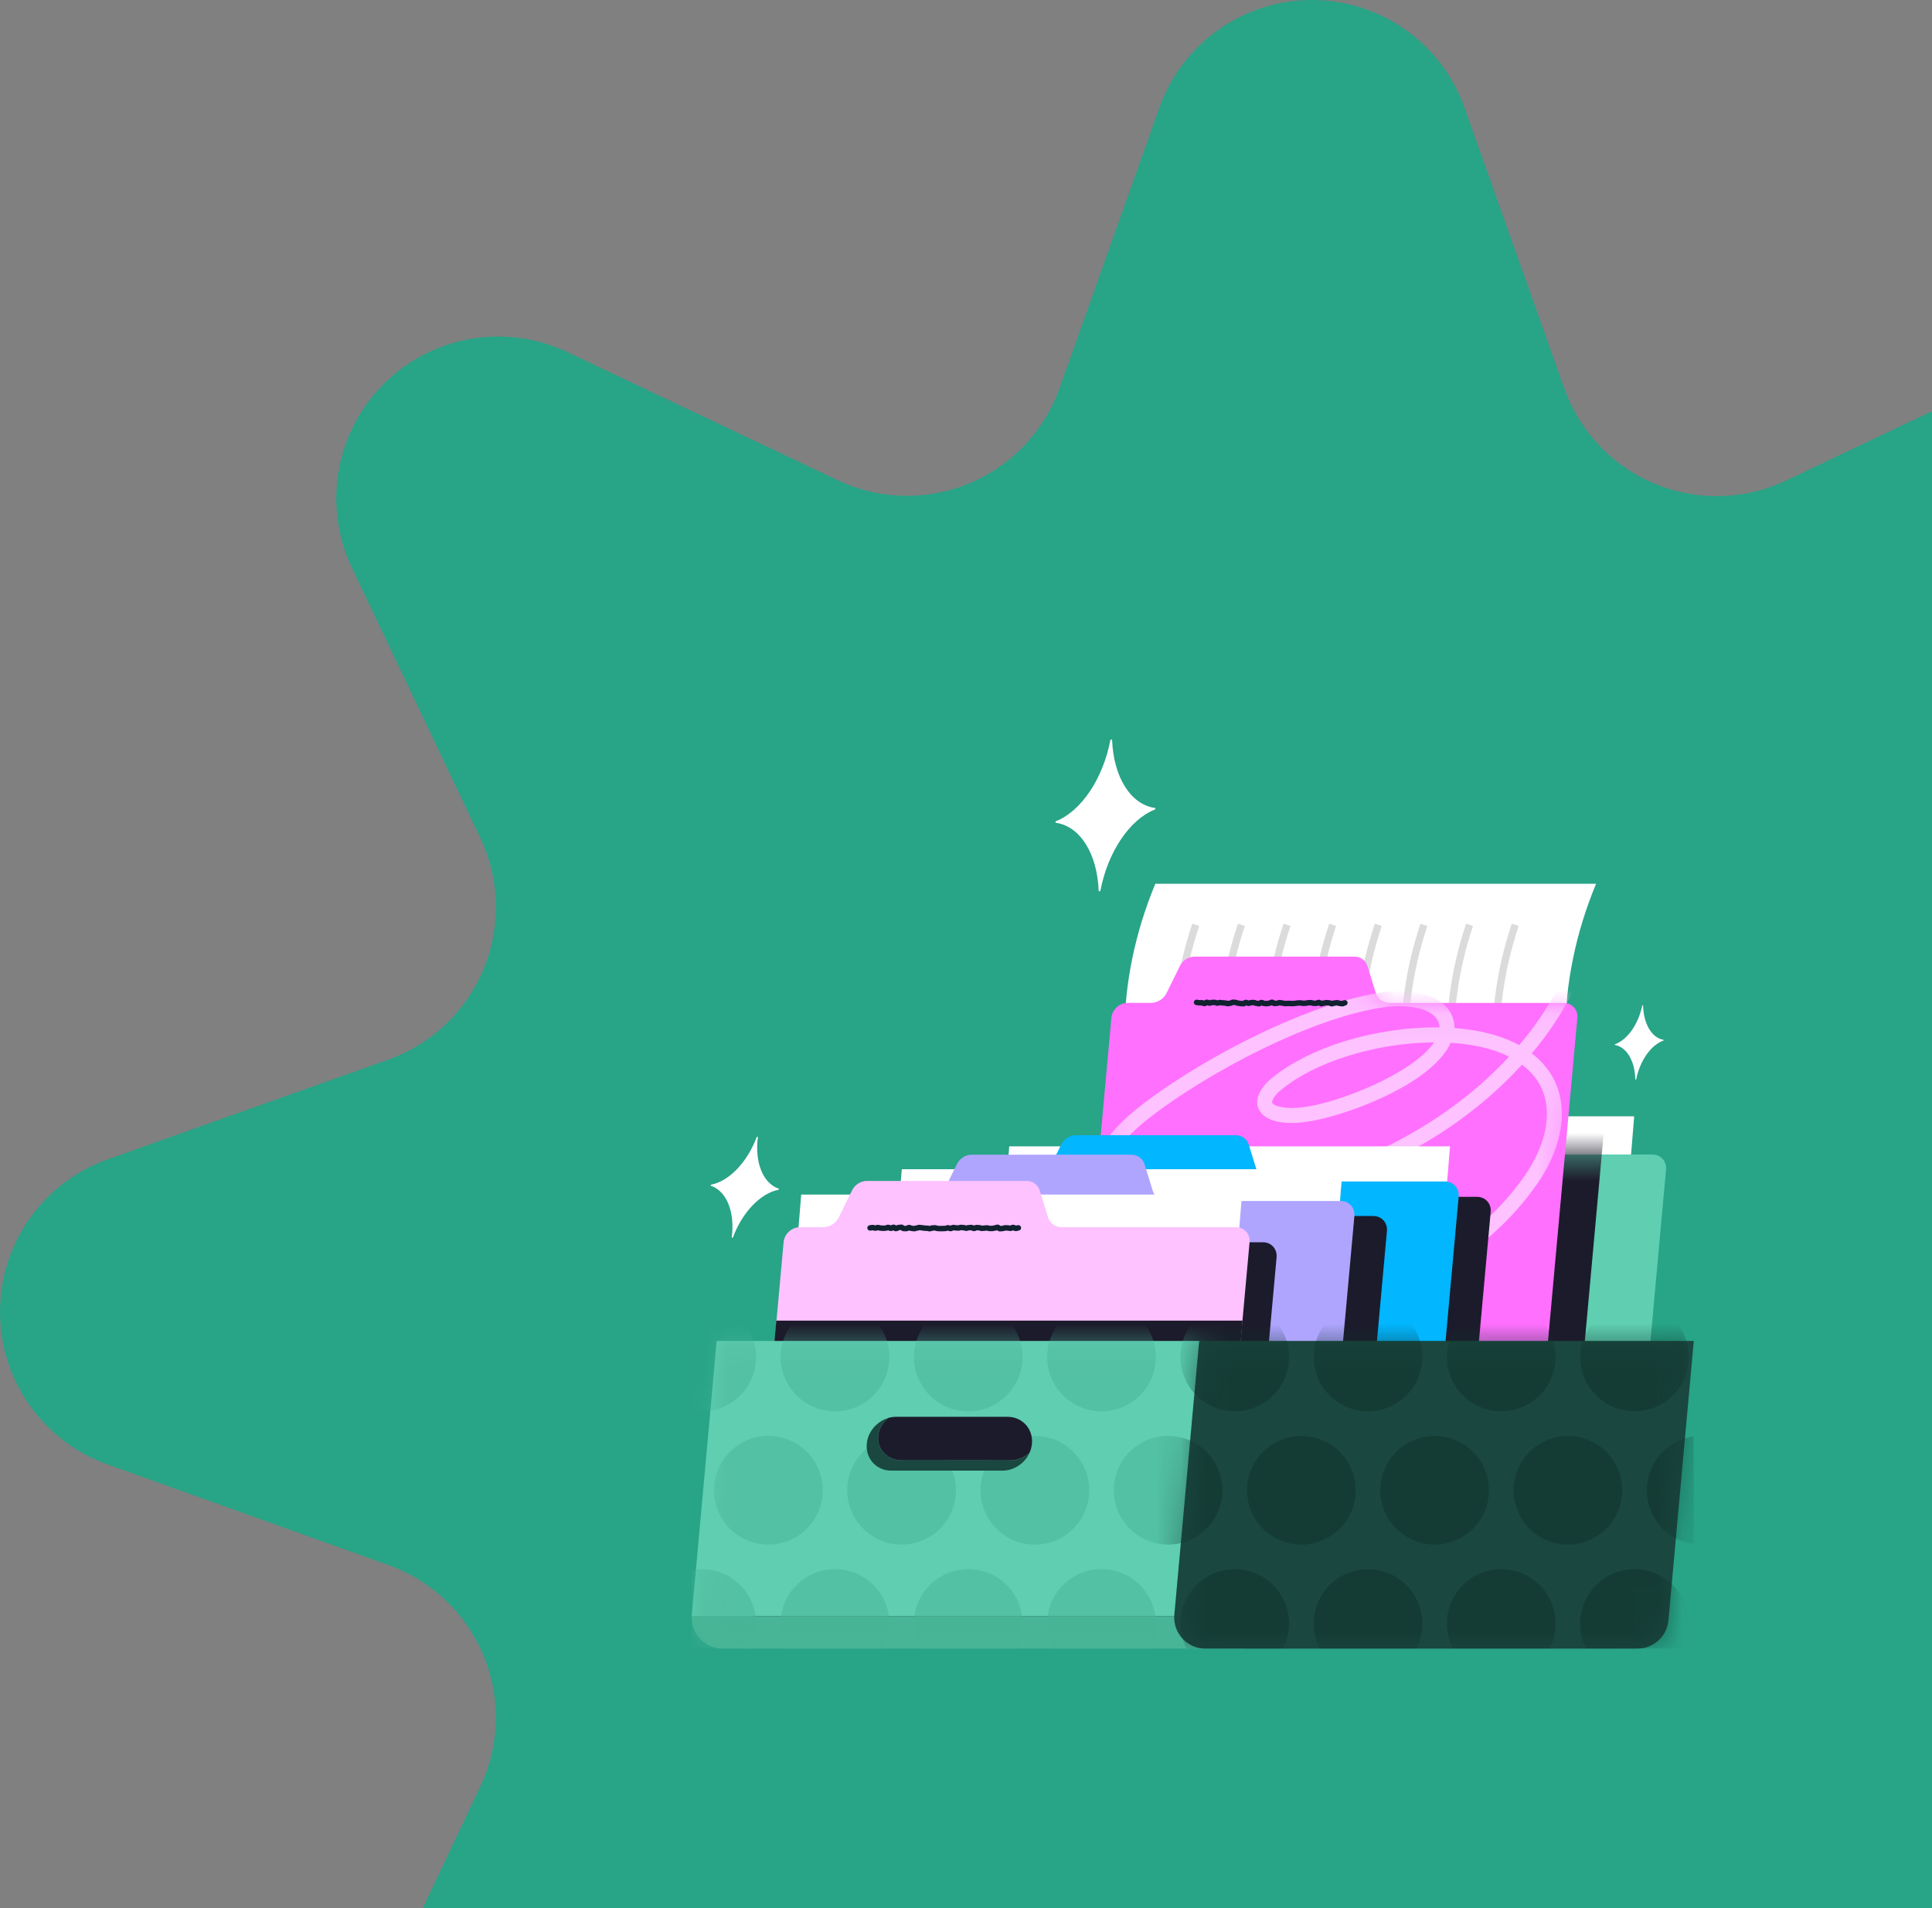 <svg width="81" height="80" viewBox="0 0 81 80" fill="none" xmlns="http://www.w3.org/2000/svg">
<rect x="0" y="0" width="81" height="80" fill="#808080" stroke="none"/>
<g clip-path="url(#clip0_6861_106569)">
<path d="M61.4 4.516L65.587 16.295C65.906 17.191 66.41 18.011 67.067 18.699C67.723 19.388 68.517 19.931 69.397 20.292C70.278 20.654 71.224 20.827 72.175 20.799C73.126 20.771 74.06 20.543 74.918 20.13L86.211 14.763C91.975 12.024 97.99 18.039 95.251 23.809L89.884 35.096C89.476 35.954 89.253 36.888 89.229 37.837C89.205 38.786 89.38 39.73 89.744 40.608C90.107 41.485 90.651 42.276 91.34 42.93C92.028 43.584 92.846 44.086 93.741 44.404L105.515 48.592C106.836 49.061 107.979 49.928 108.788 51.073C109.596 52.218 110.03 53.585 110.03 54.987C110.03 56.389 109.596 57.757 108.788 58.902C107.979 60.047 106.836 60.914 105.515 61.383L93.741 65.57C92.847 65.888 92.029 66.39 91.341 67.044C90.653 67.698 90.11 68.488 89.746 69.365C89.383 70.242 89.207 71.185 89.231 72.133C89.255 73.082 89.477 74.015 89.884 74.873L95.251 86.166C95.85 87.431 96.044 88.851 95.805 90.23C95.567 91.61 94.907 92.882 93.917 93.872C92.927 94.862 91.655 95.522 90.275 95.761C88.895 95.999 87.476 95.806 86.211 95.206L74.918 89.839C74.06 89.432 73.127 89.21 72.178 89.186C71.23 89.163 70.286 89.338 69.41 89.702C68.533 90.065 67.742 90.609 67.089 91.297C66.435 91.985 65.933 92.802 65.615 93.696L61.428 105.47C60.959 106.791 60.092 107.934 58.947 108.743C57.801 109.552 56.434 109.986 55.032 109.986C53.63 109.986 52.263 109.552 51.117 108.743C49.972 107.934 49.105 106.791 48.636 105.47L44.449 93.696C44.131 92.802 43.629 91.983 42.975 91.295C42.321 90.606 41.529 90.062 40.652 89.699C39.775 89.335 38.831 89.16 37.882 89.184C36.932 89.208 35.998 89.431 35.141 89.839L23.853 95.206C18.084 97.945 12.069 91.93 14.808 86.166L20.13 74.918C20.538 74.061 20.761 73.128 20.785 72.179C20.81 71.23 20.635 70.287 20.272 69.41C19.909 68.533 19.366 67.742 18.678 67.089C17.99 66.435 17.172 65.933 16.278 65.615L4.516 61.4C3.195 60.931 2.051 60.064 1.243 58.919C0.434 57.773 0 56.406 0 55.004C0 53.602 0.434 52.235 1.243 51.09C2.051 49.944 3.195 49.078 4.516 48.608L16.295 44.421C17.188 44.101 18.004 43.597 18.69 42.942C19.376 42.287 19.917 41.495 20.279 40.618C20.64 39.741 20.813 38.798 20.788 37.85C20.762 36.901 20.538 35.969 20.13 35.113L14.763 23.826C14.157 22.558 13.959 21.133 14.197 19.748C14.435 18.363 15.097 17.086 16.091 16.094C17.086 15.101 18.364 14.441 19.749 14.206C21.135 13.971 22.559 14.171 23.826 14.78L35.113 20.13C35.97 20.538 36.904 20.761 37.853 20.786C38.802 20.81 39.745 20.635 40.623 20.272C41.5 19.909 42.291 19.366 42.946 18.678C43.6 17.99 44.102 17.173 44.421 16.278L48.608 4.516C49.078 3.195 49.944 2.051 51.09 1.243C52.235 0.434 53.602 0 55.004 0C56.406 0 57.773 0.434 58.919 1.243C60.064 2.051 60.931 3.195 61.4 4.516Z" fill="#28A487"/>
</g>
<g clip-path="url(#clip1_6861_106569)">
<path d="M65.625 43.321H47.146C47.148 41.254 47.579 39.121 48.438 37.052H66.917C66.058 39.119 65.628 41.253 65.625 43.321Z" fill="white"/>
<path d="M63.527 38.774C62.87 40.731 62.613 42.749 62.761 44.706" stroke="#DBDBDB" stroke-width="0.306" stroke-miterlimit="10"/>
<path d="M61.612 38.774C60.955 40.731 60.698 42.749 60.846 44.706" stroke="#DBDBDB" stroke-width="0.306" stroke-miterlimit="10"/>
<path d="M59.699 38.774C59.042 40.731 58.785 42.749 58.933 44.706" stroke="#DBDBDB" stroke-width="0.306" stroke-miterlimit="10"/>
<path d="M57.786 38.774C57.129 40.731 56.872 42.749 57.02 44.706" stroke="#DBDBDB" stroke-width="0.306" stroke-miterlimit="10"/>
<path d="M55.873 38.774C55.216 40.731 54.959 42.749 55.107 44.706" stroke="#DBDBDB" stroke-width="0.306" stroke-miterlimit="10"/>
<path d="M53.96 38.774C53.301 40.731 53.046 42.749 53.194 44.706" stroke="#DBDBDB" stroke-width="0.306" stroke-miterlimit="10"/>
<path d="M52.047 38.774C51.388 40.731 51.133 42.749 51.28 44.706" stroke="#DBDBDB" stroke-width="0.306" stroke-miterlimit="10"/>
<path d="M50.133 38.774C49.475 40.731 49.219 42.749 49.367 44.706" stroke="#DBDBDB" stroke-width="0.306" stroke-miterlimit="10"/>
<path d="M68.003 53.072H49.523L50.035 46.804H68.514L68.003 53.072Z" fill="white"/>
<path d="M69.85 49.031L68.455 64.396C68.424 64.743 68.117 65.025 67.77 65.025H49.49C49.143 65.025 48.888 64.743 48.919 64.396L50.314 49.031C50.345 48.684 50.652 48.402 50.999 48.402H51.975C52.247 48.402 52.508 48.237 52.632 47.984L53.185 46.857C53.301 46.619 53.547 46.463 53.803 46.463H60.503C60.76 46.463 60.976 46.619 61.05 46.858L61.398 47.985C61.476 48.238 61.706 48.404 61.978 48.404H69.279C69.626 48.404 69.881 48.685 69.85 49.032V49.031Z" fill="#5FCEB1"/>
<mask id="mask0_6861_106569" style="mask-type:luminance" maskUnits="userSpaceOnUse" x="48" y="46" width="22" height="20">
<path d="M69.85 49.031L68.455 64.396C68.424 64.743 68.117 65.025 67.77 65.025H49.49C49.143 65.025 48.888 64.743 48.919 64.396L50.314 49.031C50.345 48.684 50.652 48.402 50.999 48.402H51.975C52.247 48.402 52.508 48.237 52.632 47.984L53.185 46.857C53.301 46.619 53.547 46.463 53.803 46.463H60.503C60.76 46.463 60.976 46.619 61.05 46.858L61.398 47.985C61.476 48.238 61.706 48.404 61.978 48.404H69.279C69.626 48.404 69.881 48.685 69.85 49.032V49.031Z" fill="white"/>
</mask>
<g mask="url(#mask0_6861_106569)">
<path d="M67.557 43.976L66.162 59.342C66.131 59.688 65.825 59.97 65.478 59.97H47.198C46.851 59.97 46.595 59.688 46.627 59.342L48.021 43.976C48.053 43.629 48.359 43.348 48.706 43.348H49.683C49.955 43.348 50.215 43.182 50.339 42.929L50.892 41.803C51.009 41.565 51.254 41.408 51.511 41.408H58.211C58.467 41.408 58.684 41.565 58.758 41.804L59.106 42.931C59.184 43.184 59.414 43.349 59.686 43.349H66.986C67.333 43.349 67.589 43.631 67.557 43.977V43.976Z" fill="#1C1B2B"/>
</g>
<path d="M66.131 42.675L64.736 58.041C64.705 58.388 64.398 58.669 64.051 58.669H45.771C45.425 58.669 45.169 58.388 45.2 58.041L46.595 42.675C46.626 42.329 46.933 42.047 47.28 42.047H48.257C48.528 42.047 48.789 41.882 48.913 41.629L49.466 40.502C49.583 40.264 49.828 40.107 50.085 40.107H56.784C57.041 40.107 57.258 40.264 57.332 40.503L57.68 41.63C57.757 41.883 57.988 42.048 58.259 42.048H65.56C65.907 42.048 66.162 42.33 66.131 42.677V42.675Z" fill="#FF70FE"/>
<mask id="mask1_6861_106569" style="mask-type:luminance" maskUnits="userSpaceOnUse" x="45" y="40" width="22" height="19">
<path d="M66.131 42.675L64.736 58.041C64.705 58.388 64.398 58.669 64.051 58.669H45.771C45.425 58.669 45.169 58.388 45.2 58.041L46.595 42.675C46.626 42.329 46.933 42.047 47.28 42.047H48.257C48.528 42.047 48.789 41.882 48.913 41.629L49.466 40.502C49.583 40.264 49.828 40.107 50.085 40.107H56.784C57.041 40.107 57.258 40.264 57.332 40.503L57.68 41.63C57.757 41.883 57.988 42.048 58.259 42.048H65.56C65.907 42.048 66.162 42.33 66.131 42.677V42.675Z" fill="white"/>
</mask>
<g mask="url(#mask1_6861_106569)">
<path d="M49.49 56.377C48.773 56.377 48.05 56.343 47.323 56.275L47.382 55.652C52.24 56.106 56.931 54.984 60.592 52.491C61.923 51.587 62.993 50.582 63.774 49.502C64.656 48.327 65.023 47.08 64.785 46.075C64.65 45.502 64.322 45.02 63.81 44.637C60.58 48.187 55.624 50.435 49.992 50.861C47.895 51.051 46.403 50.578 46.004 49.599C45.758 48.993 45.845 47.962 47.66 46.489C50.283 44.404 55.039 41.938 58.154 41.584C58.526 41.547 59.777 41.478 60.493 42.075C60.785 42.32 60.949 42.636 60.98 43.018V43.032V43.046C60.98 43.065 60.98 43.083 60.979 43.103C61.924 43.174 62.793 43.374 63.497 43.717C63.565 43.751 63.63 43.785 63.693 43.82C63.854 43.632 64.008 43.439 64.158 43.244C65.206 41.86 65.787 40.608 65.931 39.419C66.269 36.817 63.961 35.301 61.676 34.991C60.532 34.817 59.251 34.871 57.865 35.152C53.861 36.041 49.419 38.313 45.682 41.384L45.286 40.901C49.096 37.768 53.633 35.451 57.736 34.539C59.2 34.244 60.554 34.188 61.767 34.373C64.426 34.732 66.929 36.609 66.553 39.498C66.395 40.797 65.774 42.148 64.656 43.623C64.516 43.807 64.371 43.987 64.222 44.164C64.829 44.632 65.228 45.231 65.394 45.928C65.675 47.115 65.269 48.552 64.277 49.871C63.458 51.005 62.335 52.063 60.944 53.007C57.714 55.207 53.709 56.374 49.491 56.374L49.49 56.377ZM58.653 42.184C58.502 42.184 58.356 42.192 58.218 42.206C55.218 42.547 50.603 44.949 48.049 46.977C46.885 47.921 46.349 48.793 46.581 49.364C46.857 50.044 48.207 50.394 49.938 50.238C55.368 49.826 60.143 47.685 63.265 44.303C63.25 44.295 63.235 44.288 63.219 44.279C62.562 43.957 61.73 43.777 60.822 43.721C59.999 45.532 56.157 46.872 54.732 47.039C53.981 47.149 53.067 47.074 52.785 46.529C52.664 46.295 52.625 45.903 53.134 45.367L53.152 45.348C54.799 43.883 57.769 43.037 60.353 43.076C60.353 43.068 60.353 43.062 60.353 43.055C60.333 42.85 60.246 42.687 60.089 42.555C59.76 42.281 59.186 42.183 58.65 42.183L58.653 42.184ZM53.579 45.808C53.344 46.058 53.32 46.201 53.341 46.241C53.414 46.381 53.922 46.524 54.652 46.418C56.07 46.252 59.237 45.022 60.123 43.702C57.754 43.717 55.056 44.501 53.581 45.807L53.579 45.808Z" fill="#FDC2FF"/>
</g>
<path d="M62.498 50.806L61.103 66.172C61.072 66.518 60.765 66.8 60.418 66.8H42.138C41.791 66.8 41.536 66.518 41.567 66.172L42.962 50.806C42.993 50.459 43.3 50.178 43.647 50.178H44.623C44.895 50.178 45.156 50.013 45.279 49.76L45.833 48.633C45.949 48.395 46.195 48.238 46.451 48.238H53.151C53.408 48.238 53.624 48.395 53.698 48.634L54.046 49.761C54.124 50.014 54.354 50.179 54.626 50.179H61.927C62.274 50.179 62.529 50.461 62.498 50.807V50.806Z" fill="#1C1B2B"/>
<path d="M60.282 54.331H41.801L42.313 48.062H60.792L60.282 54.331Z" fill="white"/>
<path d="M61.156 50.163L59.761 65.528C59.729 65.875 59.423 66.156 59.076 66.156H40.794C40.448 66.156 40.192 65.875 40.224 65.528L41.618 50.163C41.65 49.816 41.956 49.534 42.303 49.534H43.28C43.551 49.534 43.812 49.369 43.936 49.116L44.489 47.989C44.606 47.751 44.851 47.595 45.108 47.595H51.808C52.064 47.595 52.281 47.751 52.355 47.99L52.703 49.117C52.781 49.37 53.011 49.535 53.282 49.535H60.583C60.93 49.535 61.186 49.817 61.154 50.164L61.156 50.163Z" fill="#02B6FF"/>
<path d="M45.612 49.52H51.833" stroke="#112130" stroke-width="0.14" stroke-miterlimit="10" stroke-linecap="round"/>
<path d="M58.148 51.61L56.753 66.975C56.722 67.322 56.415 67.604 56.068 67.604H37.788C37.441 67.604 37.186 67.322 37.217 66.975L38.612 51.61C38.643 51.263 38.95 50.981 39.297 50.981H40.273C40.545 50.981 40.806 50.816 40.93 50.563L41.483 49.436C41.599 49.199 41.845 49.042 42.102 49.042H48.801C49.058 49.042 49.275 49.199 49.348 49.438L49.697 50.565C49.774 50.817 50.005 50.983 50.276 50.983H57.577C57.924 50.983 58.179 51.264 58.148 51.611V51.61Z" fill="#1C1B2B"/>
<path d="M55.776 55.289H37.297L37.808 49.021H56.289L55.776 55.289Z" fill="white"/>
<path d="M56.784 50.981L55.39 66.346C55.358 66.693 55.051 66.974 54.705 66.974H36.425C36.078 66.974 35.822 66.693 35.854 66.346L37.248 50.981C37.28 50.634 37.587 50.352 37.933 50.352H38.91C39.182 50.352 39.442 50.187 39.566 49.934L40.119 48.807C40.236 48.569 40.481 48.413 40.738 48.413H47.438C47.694 48.413 47.911 48.569 47.985 48.808L48.333 49.935C48.411 50.188 48.641 50.353 48.913 50.353H56.213C56.56 50.353 56.816 50.635 56.784 50.982V50.981Z" fill="#AFA5FF"/>
<path d="M40.955 50.339H47.175" stroke="#112130" stroke-width="0.14" stroke-miterlimit="10" stroke-linecap="round"/>
<path d="M53.522 52.711L52.127 68.076C52.096 68.423 51.789 68.704 51.442 68.704H33.162C32.815 68.704 32.56 68.423 32.591 68.076L33.986 52.711C34.017 52.364 34.324 52.082 34.671 52.082H35.647C35.919 52.082 36.179 51.917 36.303 51.664L36.857 50.537C36.973 50.299 37.219 50.143 37.475 50.143H44.175C44.432 50.143 44.648 50.299 44.722 50.538L45.07 51.665C45.148 51.918 45.378 52.083 45.65 52.083H52.951C53.298 52.083 53.553 52.365 53.522 52.712V52.711Z" fill="#1C1B2B"/>
<path d="M51.56 56.352H33.079L33.591 50.084H52.071L51.56 56.352Z" fill="white"/>
<path d="M52.389 52.081L50.994 67.447C50.962 67.793 50.656 68.075 50.309 68.075H32.029C31.682 68.075 31.427 67.793 31.458 67.447L32.853 52.081C32.884 51.734 33.191 51.453 33.538 51.453H34.514C34.786 51.453 35.046 51.287 35.17 51.034L35.724 49.908C35.84 49.67 36.086 49.513 36.342 49.513H43.042C43.299 49.513 43.515 49.67 43.589 49.909L43.937 51.036C44.015 51.289 44.245 51.454 44.517 51.454H51.818C52.164 51.454 52.42 51.736 52.389 52.082V52.081Z" fill="#FDC2FF"/>
<path d="M52.096 55.37L50.999 67.45C50.968 67.798 50.661 68.079 50.313 68.079H32.023C31.674 68.079 31.419 67.798 31.45 67.45L32.547 55.37H52.096Z" fill="#1C1B2B"/>
<path d="M52.176 69.119H30.302C29.557 69.119 28.969 68.496 29.001 67.76H51.982L52.174 69.119H52.176Z" fill="#48B596"/>
<path d="M51.982 67.759H29.001C29.001 67.739 29.004 67.719 29.005 67.699L30.047 56.22H50.339L51.982 67.759Z" fill="#5FCEB1"/>
<mask id="mask2_6861_106569" style="mask-type:luminance" maskUnits="userSpaceOnUse" x="29" y="56" width="24" height="14">
<path d="M52.176 69.118H30.302C29.557 69.118 28.969 68.496 29.001 67.759C29.001 67.739 29.004 67.719 29.005 67.699L30.047 56.222H50.339L51.983 67.761L52.176 69.119V69.118Z" fill="white"/>
</mask>
<g mask="url(#mask2_6861_106569)">
<path opacity="0.5" d="M70.789 45.454C70.799 45.541 70.806 45.63 70.806 45.72C70.806 46.979 69.786 47.998 68.529 47.998C67.272 47.998 66.251 46.977 66.251 45.72C66.251 45.63 66.258 45.541 66.269 45.454H70.791H70.789ZM68.528 54.616C67.269 54.616 66.25 55.637 66.25 56.894C66.25 58.151 67.271 59.171 68.528 59.171C69.785 59.171 70.805 58.151 70.805 56.894C70.805 55.637 69.785 54.616 68.528 54.616ZM71.256 49.033C70.029 49.068 69.043 50.072 69.043 51.308C69.043 52.544 70.029 53.548 71.256 53.583V49.033ZM68.012 51.307C68.012 50.049 66.991 49.029 65.734 49.029C64.477 49.029 63.457 50.05 63.457 51.307C63.457 52.564 64.477 53.584 65.734 53.584C66.991 53.584 68.012 52.564 68.012 51.307ZM62.425 51.307C62.425 50.049 61.405 49.029 60.148 49.029C58.891 49.029 57.87 50.05 57.87 51.307C57.87 52.564 58.891 53.584 60.148 53.584C61.405 53.584 62.425 52.564 62.425 51.307ZM60.662 45.72C60.662 46.979 61.683 47.998 62.94 47.998C64.197 47.998 65.217 46.977 65.217 45.72C65.217 45.63 65.211 45.541 65.2 45.454H60.677C60.667 45.541 60.66 45.63 60.66 45.72H60.662ZM68.528 65.79C67.269 65.79 66.25 66.81 66.25 68.067C66.25 69.324 67.271 70.345 68.528 70.345C69.785 70.345 70.805 69.324 70.805 68.067C70.805 66.81 69.785 65.79 68.528 65.79ZM71.256 60.207C70.029 60.242 69.043 61.246 69.043 62.482C69.043 63.717 70.029 64.722 71.256 64.757V60.207ZM65.734 64.759C66.993 64.759 68.012 63.739 68.012 62.482C68.012 61.225 66.991 60.204 65.734 60.204C64.477 60.204 63.457 61.225 63.457 62.482C63.457 63.739 64.477 64.759 65.734 64.759ZM62.425 62.48C62.425 61.222 61.405 60.203 60.148 60.203C58.891 60.203 57.87 61.223 57.87 62.48C57.87 63.737 58.891 64.758 60.148 64.758C61.405 64.758 62.425 63.737 62.425 62.48ZM65.219 56.894C65.219 55.635 64.198 54.616 62.941 54.616C61.684 54.616 60.663 55.637 60.663 56.894C60.663 58.151 61.684 59.171 62.941 59.171C64.198 59.171 65.219 58.151 65.219 56.894ZM68.528 76.963C67.625 76.963 66.849 77.489 66.479 78.249H70.576C70.207 77.488 69.429 76.963 68.528 76.963ZM62.941 76.963C62.038 76.963 61.262 77.489 60.893 78.249H64.989C64.62 77.488 63.843 76.963 62.941 76.963ZM69.042 73.654C69.042 74.89 70.028 75.894 71.255 75.929V71.379C70.028 71.414 69.042 72.418 69.042 73.654ZM65.734 75.933C66.993 75.933 68.012 74.912 68.012 73.655C68.012 72.398 66.991 71.377 65.734 71.377C64.477 71.377 63.457 72.398 63.457 73.655C63.457 74.912 64.477 75.933 65.734 75.933ZM65.219 68.067C65.219 66.809 64.198 65.79 62.941 65.79C61.684 65.79 60.663 66.81 60.663 68.067C60.663 69.324 61.684 70.345 62.941 70.345C64.198 70.345 65.219 69.324 65.219 68.067ZM55.075 45.72C55.075 46.979 56.096 47.998 57.353 47.998C58.61 47.998 59.63 46.977 59.63 45.72C59.63 45.63 59.624 45.541 59.613 45.454H55.091C55.081 45.541 55.073 45.63 55.073 45.72H55.075ZM52.282 51.307C52.282 52.565 53.303 53.584 54.56 53.584C55.817 53.584 56.837 52.564 56.837 51.307C56.837 50.05 55.817 49.029 54.56 49.029C53.303 49.029 52.282 50.05 52.282 51.307ZM51.252 51.307C51.252 50.049 50.231 49.029 48.974 49.029C47.717 49.029 46.697 50.05 46.697 51.307C46.697 52.564 47.717 53.584 48.974 53.584C50.231 53.584 51.252 52.564 51.252 51.307ZM49.489 45.72C49.489 46.979 50.509 47.998 51.766 47.998C53.023 47.998 54.044 46.977 54.044 45.72C54.044 45.63 54.038 45.541 54.026 45.454H49.504C49.494 45.541 49.486 45.63 49.486 45.72H49.489ZM54.561 64.759C55.819 64.759 56.838 63.739 56.838 62.482C56.838 61.225 55.818 60.204 54.561 60.204C53.304 60.204 52.283 61.225 52.283 62.482C52.283 63.739 53.304 64.759 54.561 64.759ZM51.252 62.48C51.252 61.222 50.231 60.203 48.974 60.203C47.717 60.203 46.697 61.223 46.697 62.48C46.697 63.737 47.717 64.758 48.974 64.758C50.231 64.758 51.252 63.737 51.252 62.48ZM59.632 56.894C59.632 55.635 58.611 54.616 57.354 54.616C56.097 54.616 55.077 55.637 55.077 56.894C55.077 58.151 56.097 59.171 57.354 59.171C58.611 59.171 59.632 58.151 59.632 56.894ZM54.045 56.894C54.045 55.635 53.025 54.616 51.768 54.616C50.511 54.616 49.49 55.637 49.49 56.894C49.49 58.151 50.511 59.171 51.768 59.171C53.025 59.171 54.045 58.151 54.045 56.894ZM57.354 76.963C56.452 76.963 55.675 77.489 55.306 78.249H59.403C59.033 77.488 58.256 76.963 57.354 76.963ZM51.768 76.963C50.865 76.963 50.089 77.489 49.719 78.249H53.816C53.447 77.488 52.669 76.963 51.768 76.963ZM60.148 75.933C61.406 75.933 62.425 74.912 62.425 73.655C62.425 72.398 61.405 71.377 60.148 71.377C58.891 71.377 57.87 72.398 57.87 73.655C57.87 74.912 58.891 75.933 60.148 75.933ZM54.561 75.933C55.819 75.933 56.838 74.912 56.838 73.655C56.838 72.398 55.818 71.377 54.561 71.377C53.304 71.377 52.283 72.398 52.283 73.655C52.283 74.912 53.304 75.933 54.561 75.933ZM59.632 68.067C59.632 66.809 58.611 65.79 57.354 65.79C56.097 65.79 55.077 66.81 55.077 68.067C55.077 69.324 56.097 70.345 57.354 70.345C58.611 70.345 59.632 69.324 59.632 68.067ZM54.045 68.067C54.045 66.809 53.025 65.79 51.768 65.79C50.511 65.79 49.49 66.81 49.49 68.067C49.49 69.324 50.511 70.345 51.768 70.345C53.025 70.345 54.045 69.324 54.045 68.067ZM43.902 45.72C43.902 46.979 44.923 47.998 46.18 47.998C47.437 47.998 48.457 46.977 48.457 45.72C48.457 45.63 48.451 45.541 48.44 45.454H43.917C43.907 45.541 43.9 45.63 43.9 45.72H43.902ZM41.109 51.307C41.109 52.565 42.129 53.584 43.386 53.584C44.643 53.584 45.664 52.564 45.664 51.307C45.664 50.05 44.643 49.029 43.386 49.029C42.129 49.029 41.109 50.05 41.109 51.307ZM40.078 51.307C40.078 50.049 39.058 49.029 37.801 49.029C36.544 49.029 35.523 50.05 35.523 51.307C35.523 52.564 36.544 53.584 37.801 53.584C39.058 53.584 40.078 52.564 40.078 51.307ZM38.315 45.72C38.315 46.979 39.336 47.998 40.593 47.998C41.85 47.998 42.87 46.977 42.87 45.72C42.87 45.63 42.864 45.541 42.853 45.454H38.331C38.32 45.541 38.313 45.63 38.313 45.72H38.315ZM43.388 64.759C44.646 64.759 45.665 63.739 45.665 62.482C45.665 61.225 44.645 60.204 43.388 60.204C42.13 60.204 41.11 61.225 41.11 62.482C41.11 63.739 42.13 64.759 43.388 64.759ZM40.078 62.48C40.078 61.222 39.058 60.203 37.801 60.203C36.544 60.203 35.523 61.223 35.523 62.48C35.523 63.737 36.544 64.758 37.801 64.758C39.058 64.758 40.078 63.737 40.078 62.48ZM48.458 56.894C48.458 55.635 47.438 54.616 46.181 54.616C44.924 54.616 43.903 55.637 43.903 56.894C43.903 58.151 44.924 59.171 46.181 59.171C47.438 59.171 48.458 58.151 48.458 56.894ZM42.872 56.894C42.872 55.635 41.851 54.616 40.594 54.616C39.337 54.616 38.317 55.637 38.317 56.894C38.317 58.151 39.337 59.171 40.594 59.171C41.851 59.171 42.872 58.151 42.872 56.894ZM46.181 76.963C45.278 76.963 44.502 77.489 44.133 78.249H48.229C47.86 77.488 47.082 76.963 46.181 76.963ZM40.594 76.963C39.691 76.963 38.915 77.489 38.546 78.249H42.643C42.273 77.488 41.496 76.963 40.594 76.963ZM48.974 75.933C50.233 75.933 51.252 74.912 51.252 73.655C51.252 72.398 50.231 71.377 48.974 71.377C47.717 71.377 46.697 72.398 46.697 73.655C46.697 74.912 47.717 75.933 48.974 75.933ZM43.388 75.933C44.646 75.933 45.665 74.912 45.665 73.655C45.665 72.398 44.645 71.377 43.388 71.377C42.13 71.377 41.11 72.398 41.11 73.655C41.11 74.912 42.13 75.933 43.388 75.933ZM48.458 68.067C48.458 66.809 47.438 65.79 46.181 65.79C44.924 65.79 43.903 66.81 43.903 68.067C43.903 69.324 44.924 70.345 46.181 70.345C47.438 70.345 48.458 69.324 48.458 68.067ZM42.872 68.067C42.872 66.809 41.851 65.79 40.594 65.79C39.337 65.79 38.317 66.81 38.317 68.067C38.317 69.324 39.337 70.345 40.594 70.345C41.851 70.345 42.872 69.324 42.872 68.067ZM32.729 45.72C32.729 46.979 33.749 47.998 35.006 47.998C36.263 47.998 37.284 46.977 37.284 45.72C37.284 45.63 37.278 45.541 37.266 45.454H32.746C32.736 45.541 32.729 45.63 32.729 45.72ZM29.935 51.307C29.935 52.565 30.956 53.584 32.213 53.584C33.47 53.584 34.49 52.564 34.49 51.307C34.49 50.05 33.47 49.029 32.213 49.029C30.956 49.029 29.935 50.05 29.935 51.307ZM28.905 51.307C28.905 50.518 28.503 49.823 27.895 49.414V53.2C28.504 52.791 28.905 52.096 28.905 51.307ZM27.895 47.408C28.299 47.774 28.832 47.998 29.421 47.998C30.679 47.998 31.698 46.977 31.698 45.72C31.698 45.63 31.692 45.541 31.681 45.454H27.895V47.408ZM32.214 64.759C33.472 64.759 34.492 63.739 34.492 62.482C34.492 61.225 33.471 60.204 32.214 60.204C30.957 60.204 29.937 61.225 29.937 62.482C29.937 63.739 30.957 64.759 32.214 64.759ZM28.905 62.48C28.905 61.692 28.503 60.997 27.895 60.587V64.374C28.504 63.964 28.905 63.269 28.905 62.48ZM37.285 56.894C37.285 55.635 36.265 54.616 35.008 54.616C33.75 54.616 32.73 55.637 32.73 56.894C32.73 58.151 33.75 59.171 35.008 59.171C36.265 59.171 37.285 58.151 37.285 56.894ZM31.698 56.894C31.698 55.635 30.678 54.616 29.421 54.616C28.832 54.616 28.299 54.84 27.895 55.206V58.581C28.299 58.947 28.832 59.171 29.421 59.171C30.679 59.171 31.698 58.151 31.698 56.894ZM35.008 76.963C34.105 76.963 33.328 77.489 32.959 78.249H37.056C36.687 77.488 35.909 76.963 35.008 76.963ZM29.421 76.963C28.832 76.963 28.299 77.187 27.895 77.553V78.249H31.469C31.1 77.488 30.322 76.963 29.421 76.963ZM37.801 75.933C39.059 75.933 40.078 74.912 40.078 73.655C40.078 72.398 39.058 71.377 37.801 71.377C36.544 71.377 35.523 72.398 35.523 73.655C35.523 74.912 36.544 75.933 37.801 75.933ZM34.492 73.654C34.492 72.395 33.471 71.376 32.214 71.376C30.957 71.376 29.937 72.397 29.937 73.654C29.937 74.911 30.957 75.931 32.214 75.931C33.471 75.931 34.492 74.911 34.492 73.654ZM28.905 73.654C28.905 72.865 28.503 72.17 27.895 71.761V75.547C28.504 75.138 28.905 74.443 28.905 73.654ZM37.285 68.067C37.285 66.809 36.265 65.79 35.008 65.79C33.75 65.79 32.73 66.81 32.73 68.067C32.73 69.324 33.75 70.345 35.008 70.345C36.265 70.345 37.285 69.324 37.285 68.067ZM31.698 68.067C31.698 66.809 30.678 65.79 29.421 65.79C28.832 65.79 28.299 66.014 27.895 66.379V69.755C28.299 70.121 28.832 70.345 29.421 70.345C30.679 70.345 31.698 69.324 31.698 68.067Z" fill="#48B596"/>
</g>
<path d="M68.654 69.119H50.532C49.767 69.119 49.166 68.462 49.235 67.699L50.276 56.22H71.013L69.95 67.934C69.889 68.606 69.326 69.119 68.653 69.119H68.654Z" fill="#1A473F"/>
<path d="M50.166 42.051H56.386" stroke="#112130" stroke-width="0.14" stroke-miterlimit="10" stroke-linecap="round"/>
<path d="M50.166 42.027C50.221 42.027 50.221 42.043 50.275 42.043C50.329 42.043 50.329 42.041 50.384 42.041C50.439 42.041 50.438 42.074 50.493 42.074C50.548 42.074 50.547 42.022 50.602 42.022C50.657 42.022 50.656 42.057 50.711 42.057C50.766 42.057 50.764 42.029 50.82 42.029C50.875 42.029 50.873 42.027 50.928 42.027C50.984 42.027 50.982 42.057 51.037 42.057C51.093 42.057 51.091 42.032 51.146 42.032C51.202 42.032 51.2 42.045 51.255 42.045C51.31 42.045 51.309 42.054 51.364 42.054C51.419 42.054 51.418 42.078 51.473 42.078C51.528 42.078 51.527 42.062 51.582 42.062C51.637 42.062 51.636 42.02 51.691 42.02C51.746 42.02 51.745 42.028 51.8 42.028C51.855 42.028 51.855 42.061 51.909 42.061C51.963 42.061 51.964 42.076 52.018 42.076C52.072 42.076 52.073 42.082 52.127 42.082C52.181 42.082 52.182 42.029 52.236 42.029C52.289 42.029 52.291 42.066 52.345 42.066C52.398 42.066 52.398 42.037 52.453 42.037C52.509 42.037 52.507 42.031 52.562 42.031C52.618 42.031 52.616 42.066 52.671 42.066C52.727 42.066 52.725 42.082 52.78 42.082C52.835 42.082 52.834 42.031 52.889 42.031C52.944 42.031 52.944 42.073 52.998 42.073C53.052 42.073 53.053 42.079 53.107 42.079C53.161 42.079 53.162 42.064 53.216 42.064C53.27 42.064 53.271 42.02 53.325 42.02C53.379 42.02 53.38 42.072 53.434 42.072C53.488 42.072 53.489 42.063 53.543 42.063C53.597 42.063 53.598 42.038 53.652 42.038C53.706 42.038 53.707 42.054 53.761 42.054C53.815 42.054 53.816 42.076 53.87 42.076C53.923 42.076 53.925 42.071 53.978 42.071C54.032 42.071 54.034 42.071 54.087 42.071C54.141 42.071 54.143 42.078 54.196 42.078C54.25 42.078 54.252 42.066 54.305 42.066C54.359 42.066 54.36 42.052 54.414 42.052C54.468 42.052 54.469 42.048 54.523 42.048C54.577 42.048 54.578 42.066 54.632 42.066C54.686 42.066 54.687 42.061 54.741 42.061C54.795 42.061 54.796 42.043 54.85 42.043C54.904 42.043 54.905 42.039 54.959 42.039C55.013 42.039 55.014 42.063 55.068 42.063C55.122 42.063 55.123 42.069 55.177 42.069C55.231 42.069 55.232 42.029 55.287 42.029C55.342 42.029 55.342 42.081 55.396 42.081C55.45 42.081 55.451 42.057 55.505 42.057C55.559 42.057 55.56 42.038 55.615 42.038C55.67 42.038 55.67 42.047 55.725 42.047C55.78 42.047 55.78 42.084 55.834 42.084C55.888 42.084 55.889 42.056 55.943 42.056C55.997 42.056 55.998 42.041 56.053 42.041C56.108 42.041 56.108 42.068 56.163 42.068C56.218 42.068 56.218 42.082 56.274 42.082C56.329 42.082 56.329 42.045 56.384 42.045" stroke="#112130" stroke-width="0.229" stroke-miterlimit="10" stroke-linecap="round"/>
<path d="M36.477 51.482C36.532 51.482 36.532 51.467 36.586 51.467C36.64 51.467 36.64 51.49 36.695 51.49C36.75 51.49 36.749 51.466 36.804 51.466C36.859 51.466 36.858 51.487 36.913 51.487C36.968 51.487 36.967 51.497 37.022 51.497C37.077 51.497 37.076 51.49 37.131 51.49C37.186 51.49 37.185 51.459 37.24 51.459C37.295 51.459 37.294 51.501 37.349 51.501C37.404 51.501 37.403 51.455 37.458 51.455C37.513 51.455 37.511 51.51 37.567 51.51C37.622 51.51 37.62 51.465 37.675 51.465C37.731 51.465 37.729 51.454 37.784 51.454C37.84 51.454 37.838 51.508 37.893 51.508C37.949 51.508 37.947 51.51 38.002 51.51C38.057 51.51 38.056 51.467 38.111 51.467C38.166 51.467 38.166 51.5 38.22 51.5C38.274 51.5 38.275 51.513 38.329 51.513C38.383 51.513 38.384 51.487 38.438 51.487C38.492 51.487 38.493 51.464 38.547 51.464C38.601 51.464 38.602 51.477 38.656 51.477C38.71 51.477 38.71 51.491 38.765 51.491C38.82 51.491 38.819 51.497 38.874 51.497C38.929 51.497 38.928 51.514 38.983 51.514C39.038 51.514 39.036 51.484 39.092 51.484C39.147 51.484 39.145 51.479 39.2 51.479C39.256 51.479 39.256 51.505 39.309 51.505C39.363 51.505 39.364 51.511 39.418 51.511C39.472 51.511 39.474 51.509 39.527 51.509C39.581 51.509 39.582 51.505 39.636 51.505C39.69 51.505 39.691 51.477 39.745 51.477C39.799 51.477 39.8 51.51 39.854 51.51C39.908 51.51 39.909 51.465 39.963 51.465C40.017 51.465 40.018 51.48 40.072 51.48C40.126 51.48 40.127 51.486 40.181 51.486C40.235 51.486 40.236 51.462 40.29 51.462C40.344 51.462 40.345 51.47 40.399 51.47C40.453 51.47 40.454 51.495 40.508 51.495C40.562 51.495 40.563 51.472 40.617 51.472C40.67 51.472 40.672 51.464 40.725 51.464C40.779 51.464 40.781 51.506 40.834 51.506C40.888 51.506 40.89 51.467 40.943 51.467C40.997 51.467 40.998 51.474 41.052 51.474C41.106 51.474 41.107 51.5 41.161 51.5C41.215 51.5 41.216 51.492 41.27 51.492C41.324 51.492 41.325 51.482 41.379 51.482C41.433 51.482 41.434 51.505 41.488 51.505C41.542 51.505 41.543 51.505 41.598 51.505C41.653 51.505 41.653 51.487 41.707 51.487C41.761 51.487 41.762 51.456 41.816 51.456C41.87 51.456 41.871 51.515 41.926 51.515C41.981 51.515 41.981 51.506 42.036 51.506C42.092 51.506 42.092 51.479 42.145 51.479C42.199 51.479 42.2 51.484 42.254 51.484C42.308 51.484 42.309 51.499 42.364 51.499C42.42 51.499 42.42 51.461 42.475 51.461C42.53 51.461 42.53 51.504 42.585 51.504C42.64 51.504 42.64 51.48 42.695 51.48" stroke="#112130" stroke-width="0.229" stroke-miterlimit="10" stroke-linecap="round"/>
<mask id="mask3_6861_106569" style="mask-type:luminance" maskUnits="userSpaceOnUse" x="49" y="56" width="23" height="14">
<path d="M68.654 69.119H50.532C49.767 69.119 49.166 68.462 49.235 67.699L50.276 56.22H71.013L69.95 67.934C69.889 68.606 69.326 69.119 68.653 69.119H68.654Z" fill="white"/>
</mask>
<g mask="url(#mask3_6861_106569)">
<path opacity="0.5" d="M70.789 45.454C70.799 45.541 70.806 45.63 70.806 45.72C70.806 46.979 69.786 47.998 68.529 47.998C67.272 47.998 66.251 46.977 66.251 45.72C66.251 45.63 66.258 45.541 66.269 45.454H70.791H70.789ZM68.528 54.616C67.269 54.616 66.25 55.637 66.25 56.894C66.25 58.151 67.271 59.171 68.528 59.171C69.785 59.171 70.805 58.151 70.805 56.894C70.805 55.637 69.785 54.616 68.528 54.616ZM71.256 49.033C70.029 49.068 69.043 50.072 69.043 51.308C69.043 52.544 70.029 53.548 71.256 53.583V49.033ZM68.012 51.307C68.012 50.049 66.991 49.029 65.734 49.029C64.477 49.029 63.457 50.05 63.457 51.307C63.457 52.564 64.477 53.584 65.734 53.584C66.991 53.584 68.012 52.564 68.012 51.307ZM62.425 51.307C62.425 50.049 61.405 49.029 60.148 49.029C58.891 49.029 57.87 50.05 57.87 51.307C57.87 52.564 58.891 53.584 60.148 53.584C61.405 53.584 62.425 52.564 62.425 51.307ZM60.662 45.72C60.662 46.979 61.683 47.998 62.94 47.998C64.197 47.998 65.217 46.977 65.217 45.72C65.217 45.63 65.211 45.541 65.2 45.454H60.677C60.667 45.541 60.66 45.63 60.66 45.72H60.662ZM68.528 65.79C67.269 65.79 66.25 66.81 66.25 68.067C66.25 69.324 67.271 70.345 68.528 70.345C69.785 70.345 70.805 69.324 70.805 68.067C70.805 66.81 69.785 65.79 68.528 65.79ZM71.256 60.207C70.029 60.242 69.043 61.246 69.043 62.482C69.043 63.717 70.029 64.722 71.256 64.757V60.207ZM65.734 64.759C66.993 64.759 68.012 63.739 68.012 62.482C68.012 61.225 66.991 60.204 65.734 60.204C64.477 60.204 63.457 61.225 63.457 62.482C63.457 63.739 64.477 64.759 65.734 64.759ZM62.425 62.48C62.425 61.222 61.405 60.203 60.148 60.203C58.891 60.203 57.87 61.223 57.87 62.48C57.87 63.737 58.891 64.758 60.148 64.758C61.405 64.758 62.425 63.737 62.425 62.48ZM65.219 56.894C65.219 55.635 64.198 54.616 62.941 54.616C61.684 54.616 60.663 55.637 60.663 56.894C60.663 58.151 61.684 59.171 62.941 59.171C64.198 59.171 65.219 58.151 65.219 56.894ZM68.528 76.963C67.625 76.963 66.849 77.489 66.479 78.249H70.576C70.207 77.488 69.429 76.963 68.528 76.963ZM62.941 76.963C62.038 76.963 61.262 77.489 60.893 78.249H64.989C64.62 77.488 63.843 76.963 62.941 76.963ZM69.042 73.654C69.042 74.89 70.028 75.894 71.255 75.929V71.379C70.028 71.414 69.042 72.418 69.042 73.654ZM65.734 75.933C66.993 75.933 68.012 74.912 68.012 73.655C68.012 72.398 66.991 71.377 65.734 71.377C64.477 71.377 63.457 72.398 63.457 73.655C63.457 74.912 64.477 75.933 65.734 75.933ZM65.219 68.067C65.219 66.809 64.198 65.79 62.941 65.79C61.684 65.79 60.663 66.81 60.663 68.067C60.663 69.324 61.684 70.345 62.941 70.345C64.198 70.345 65.219 69.324 65.219 68.067ZM55.075 45.72C55.075 46.979 56.096 47.998 57.353 47.998C58.61 47.998 59.63 46.977 59.63 45.72C59.63 45.63 59.624 45.541 59.613 45.454H55.091C55.081 45.541 55.073 45.63 55.073 45.72H55.075ZM52.282 51.307C52.282 52.565 53.303 53.584 54.56 53.584C55.817 53.584 56.837 52.564 56.837 51.307C56.837 50.05 55.817 49.029 54.56 49.029C53.303 49.029 52.282 50.05 52.282 51.307ZM51.252 51.307C51.252 50.049 50.231 49.029 48.974 49.029C47.717 49.029 46.697 50.05 46.697 51.307C46.697 52.564 47.717 53.584 48.974 53.584C50.231 53.584 51.252 52.564 51.252 51.307ZM49.489 45.72C49.489 46.979 50.509 47.998 51.766 47.998C53.023 47.998 54.044 46.977 54.044 45.72C54.044 45.63 54.038 45.541 54.026 45.454H49.504C49.494 45.541 49.486 45.63 49.486 45.72H49.489ZM54.561 64.759C55.819 64.759 56.838 63.739 56.838 62.482C56.838 61.225 55.818 60.204 54.561 60.204C53.304 60.204 52.283 61.225 52.283 62.482C52.283 63.739 53.304 64.759 54.561 64.759ZM51.252 62.48C51.252 61.222 50.231 60.203 48.974 60.203C47.717 60.203 46.697 61.223 46.697 62.48C46.697 63.737 47.717 64.758 48.974 64.758C50.231 64.758 51.252 63.737 51.252 62.48ZM59.632 56.894C59.632 55.635 58.611 54.616 57.354 54.616C56.097 54.616 55.077 55.637 55.077 56.894C55.077 58.151 56.097 59.171 57.354 59.171C58.611 59.171 59.632 58.151 59.632 56.894ZM54.045 56.894C54.045 55.635 53.025 54.616 51.768 54.616C50.511 54.616 49.49 55.637 49.49 56.894C49.49 58.151 50.511 59.171 51.768 59.171C53.025 59.171 54.045 58.151 54.045 56.894ZM57.354 76.963C56.452 76.963 55.675 77.489 55.306 78.249H59.403C59.033 77.488 58.256 76.963 57.354 76.963ZM51.768 76.963C50.865 76.963 50.089 77.489 49.719 78.249H53.816C53.447 77.488 52.669 76.963 51.768 76.963ZM60.148 75.933C61.406 75.933 62.425 74.912 62.425 73.655C62.425 72.398 61.405 71.377 60.148 71.377C58.891 71.377 57.87 72.398 57.87 73.655C57.87 74.912 58.891 75.933 60.148 75.933ZM54.561 75.933C55.819 75.933 56.838 74.912 56.838 73.655C56.838 72.398 55.818 71.377 54.561 71.377C53.304 71.377 52.283 72.398 52.283 73.655C52.283 74.912 53.304 75.933 54.561 75.933ZM59.632 68.067C59.632 66.809 58.611 65.79 57.354 65.79C56.097 65.79 55.077 66.81 55.077 68.067C55.077 69.324 56.097 70.345 57.354 70.345C58.611 70.345 59.632 69.324 59.632 68.067ZM54.045 68.067C54.045 66.809 53.025 65.79 51.768 65.79C50.511 65.79 49.49 66.81 49.49 68.067C49.49 69.324 50.511 70.345 51.768 70.345C53.025 70.345 54.045 69.324 54.045 68.067ZM43.902 45.72C43.902 46.979 44.923 47.998 46.18 47.998C47.437 47.998 48.457 46.977 48.457 45.72C48.457 45.63 48.451 45.541 48.44 45.454H43.917C43.907 45.541 43.9 45.63 43.9 45.72H43.902ZM41.109 51.307C41.109 52.565 42.129 53.584 43.386 53.584C44.643 53.584 45.664 52.564 45.664 51.307C45.664 50.05 44.643 49.029 43.386 49.029C42.129 49.029 41.109 50.05 41.109 51.307ZM40.078 51.307C40.078 50.049 39.058 49.029 37.801 49.029C36.544 49.029 35.523 50.05 35.523 51.307C35.523 52.564 36.544 53.584 37.801 53.584C39.058 53.584 40.078 52.564 40.078 51.307ZM38.315 45.72C38.315 46.979 39.336 47.998 40.593 47.998C41.85 47.998 42.87 46.977 42.87 45.72C42.87 45.63 42.864 45.541 42.853 45.454H38.331C38.32 45.541 38.313 45.63 38.313 45.72H38.315ZM43.388 64.759C44.646 64.759 45.665 63.739 45.665 62.482C45.665 61.225 44.645 60.204 43.388 60.204C42.13 60.204 41.11 61.225 41.11 62.482C41.11 63.739 42.13 64.759 43.388 64.759ZM40.078 62.48C40.078 61.222 39.058 60.203 37.801 60.203C36.544 60.203 35.523 61.223 35.523 62.48C35.523 63.737 36.544 64.758 37.801 64.758C39.058 64.758 40.078 63.737 40.078 62.48ZM48.458 56.894C48.458 55.635 47.438 54.616 46.181 54.616C44.924 54.616 43.903 55.637 43.903 56.894C43.903 58.151 44.924 59.171 46.181 59.171C47.438 59.171 48.458 58.151 48.458 56.894ZM42.872 56.894C42.872 55.635 41.851 54.616 40.594 54.616C39.337 54.616 38.317 55.637 38.317 56.894C38.317 58.151 39.337 59.171 40.594 59.171C41.851 59.171 42.872 58.151 42.872 56.894ZM46.181 76.963C45.278 76.963 44.502 77.489 44.133 78.249H48.229C47.86 77.488 47.082 76.963 46.181 76.963ZM40.594 76.963C39.691 76.963 38.915 77.489 38.546 78.249H42.643C42.273 77.488 41.496 76.963 40.594 76.963ZM48.974 75.933C50.233 75.933 51.252 74.912 51.252 73.655C51.252 72.398 50.231 71.377 48.974 71.377C47.717 71.377 46.697 72.398 46.697 73.655C46.697 74.912 47.717 75.933 48.974 75.933ZM43.388 75.933C44.646 75.933 45.665 74.912 45.665 73.655C45.665 72.398 44.645 71.377 43.388 71.377C42.13 71.377 41.11 72.398 41.11 73.655C41.11 74.912 42.13 75.933 43.388 75.933ZM48.458 68.067C48.458 66.809 47.438 65.79 46.181 65.79C44.924 65.79 43.903 66.81 43.903 68.067C43.903 69.324 44.924 70.345 46.181 70.345C47.438 70.345 48.458 69.324 48.458 68.067ZM42.872 68.067C42.872 66.809 41.851 65.79 40.594 65.79C39.337 65.79 38.317 66.81 38.317 68.067C38.317 69.324 39.337 70.345 40.594 70.345C41.851 70.345 42.872 69.324 42.872 68.067ZM32.729 45.72C32.729 46.979 33.749 47.998 35.006 47.998C36.263 47.998 37.284 46.977 37.284 45.72C37.284 45.63 37.278 45.541 37.266 45.454H32.746C32.736 45.541 32.729 45.63 32.729 45.72ZM29.935 51.307C29.935 52.565 30.956 53.584 32.213 53.584C33.47 53.584 34.49 52.564 34.49 51.307C34.49 50.05 33.47 49.029 32.213 49.029C30.956 49.029 29.935 50.05 29.935 51.307ZM28.905 51.307C28.905 50.518 28.503 49.823 27.895 49.414V53.2C28.504 52.791 28.905 52.096 28.905 51.307ZM27.895 47.408C28.299 47.774 28.832 47.998 29.421 47.998C30.679 47.998 31.698 46.977 31.698 45.72C31.698 45.63 31.692 45.541 31.681 45.454H27.895V47.408ZM32.214 64.759C33.472 64.759 34.492 63.739 34.492 62.482C34.492 61.225 33.471 60.204 32.214 60.204C30.957 60.204 29.937 61.225 29.937 62.482C29.937 63.739 30.957 64.759 32.214 64.759ZM28.905 62.48C28.905 61.692 28.503 60.997 27.895 60.587V64.374C28.504 63.964 28.905 63.269 28.905 62.48ZM37.285 56.894C37.285 55.635 36.265 54.616 35.008 54.616C33.75 54.616 32.73 55.637 32.73 56.894C32.73 58.151 33.75 59.171 35.008 59.171C36.265 59.171 37.285 58.151 37.285 56.894ZM31.698 56.894C31.698 55.635 30.678 54.616 29.421 54.616C28.832 54.616 28.299 54.84 27.895 55.206V58.581C28.299 58.947 28.832 59.171 29.421 59.171C30.679 59.171 31.698 58.151 31.698 56.894ZM35.008 76.963C34.105 76.963 33.328 77.489 32.959 78.249H37.056C36.687 77.488 35.909 76.963 35.008 76.963ZM29.421 76.963C28.832 76.963 28.299 77.187 27.895 77.553V78.249H31.469C31.1 77.488 30.322 76.963 29.421 76.963ZM37.801 75.933C39.059 75.933 40.078 74.912 40.078 73.655C40.078 72.398 39.058 71.377 37.801 71.377C36.544 71.377 35.523 72.398 35.523 73.655C35.523 74.912 36.544 75.933 37.801 75.933ZM34.492 73.654C34.492 72.395 33.471 71.376 32.214 71.376C30.957 71.376 29.937 72.397 29.937 73.654C29.937 74.911 30.957 75.931 32.214 75.931C33.471 75.931 34.492 74.911 34.492 73.654ZM28.905 73.654C28.905 72.865 28.503 72.17 27.895 71.761V75.547C28.504 75.138 28.905 74.443 28.905 73.654ZM37.285 68.067C37.285 66.809 36.265 65.79 35.008 65.79C33.75 65.79 32.73 66.81 32.73 68.067C32.73 69.324 33.75 70.345 35.008 70.345C36.265 70.345 37.285 69.324 37.285 68.067ZM31.698 68.067C31.698 66.809 30.678 65.79 29.421 65.79C28.832 65.79 28.299 66.014 27.895 66.379V69.755C28.299 70.121 28.832 70.345 29.421 70.345C30.679 70.345 31.698 69.324 31.698 68.067Z" fill="#0F332C"/>
</g>
<path d="M43.167 60.901C43.097 61.063 42.99 61.21 42.86 61.328C42.637 61.532 42.343 61.658 42.031 61.658H37.366C36.744 61.658 36.283 61.154 36.341 60.531C36.368 60.219 36.52 59.938 36.744 59.734C36.887 59.602 37.058 59.505 37.243 59.451C37.231 59.462 37.22 59.472 37.207 59.482C36.991 59.667 36.844 59.923 36.817 60.206C36.761 60.772 37.207 61.229 37.812 61.229H42.333C42.636 61.229 42.92 61.115 43.136 60.929C43.146 60.921 43.156 60.912 43.166 60.902L43.167 60.901Z" fill="#1A473F"/>
<path d="M43.264 60.531C43.252 60.661 43.218 60.785 43.167 60.901C43.157 60.911 43.147 60.919 43.137 60.928C42.92 61.113 42.636 61.227 42.334 61.227H37.813C37.209 61.227 36.764 60.77 36.818 60.204C36.844 59.922 36.992 59.666 37.209 59.481C37.221 59.471 37.232 59.461 37.245 59.449C37.35 59.419 37.462 59.402 37.573 59.402H42.239C42.862 59.402 43.321 59.906 43.265 60.53L43.264 60.531Z" fill="#1C1B2B"/>
<path d="M31.773 47.677C31.638 48.739 31.986 49.604 32.643 49.837C32.668 49.846 32.66 49.879 32.632 49.885C31.881 50.032 31.12 50.83 30.73 51.877C30.719 51.906 30.676 51.903 30.68 51.874C30.815 50.811 30.467 49.947 29.81 49.715C29.785 49.706 29.794 49.673 29.821 49.667C30.573 49.52 31.334 48.723 31.723 47.676C31.734 47.647 31.777 47.65 31.773 47.679V47.677Z" fill="white"/>
<path d="M68.887 42.158C68.906 42.926 69.245 43.502 69.736 43.596C69.755 43.599 69.752 43.623 69.732 43.631C69.215 43.816 68.762 44.463 68.598 45.247C68.593 45.27 68.563 45.272 68.561 45.251C68.543 44.483 68.203 43.907 67.713 43.813C67.694 43.81 67.696 43.786 67.716 43.778C68.232 43.593 68.687 42.946 68.851 42.162C68.856 42.139 68.886 42.137 68.887 42.158Z" fill="white"/>
<path d="M46.625 31.029C46.689 32.587 47.405 33.726 48.413 33.873C48.452 33.878 48.448 33.928 48.408 33.945C47.355 34.368 46.446 35.725 46.137 37.333C46.128 37.378 46.066 37.387 46.063 37.343C45.999 35.784 45.284 34.645 44.275 34.498C44.236 34.493 44.24 34.443 44.28 34.427C45.332 34.004 46.242 32.648 46.551 31.039C46.56 30.994 46.623 30.985 46.625 31.029Z" fill="white"/>
</g>
<defs>
<clipPath id="clip0_6861_106569">
<rect width="110" height="110" fill="white"/>
</clipPath>
<clipPath id="clip1_6861_106569">
<rect width="42.014" height="38.119" fill="white" transform="translate(29 31)"/>
</clipPath>
</defs>
</svg>
